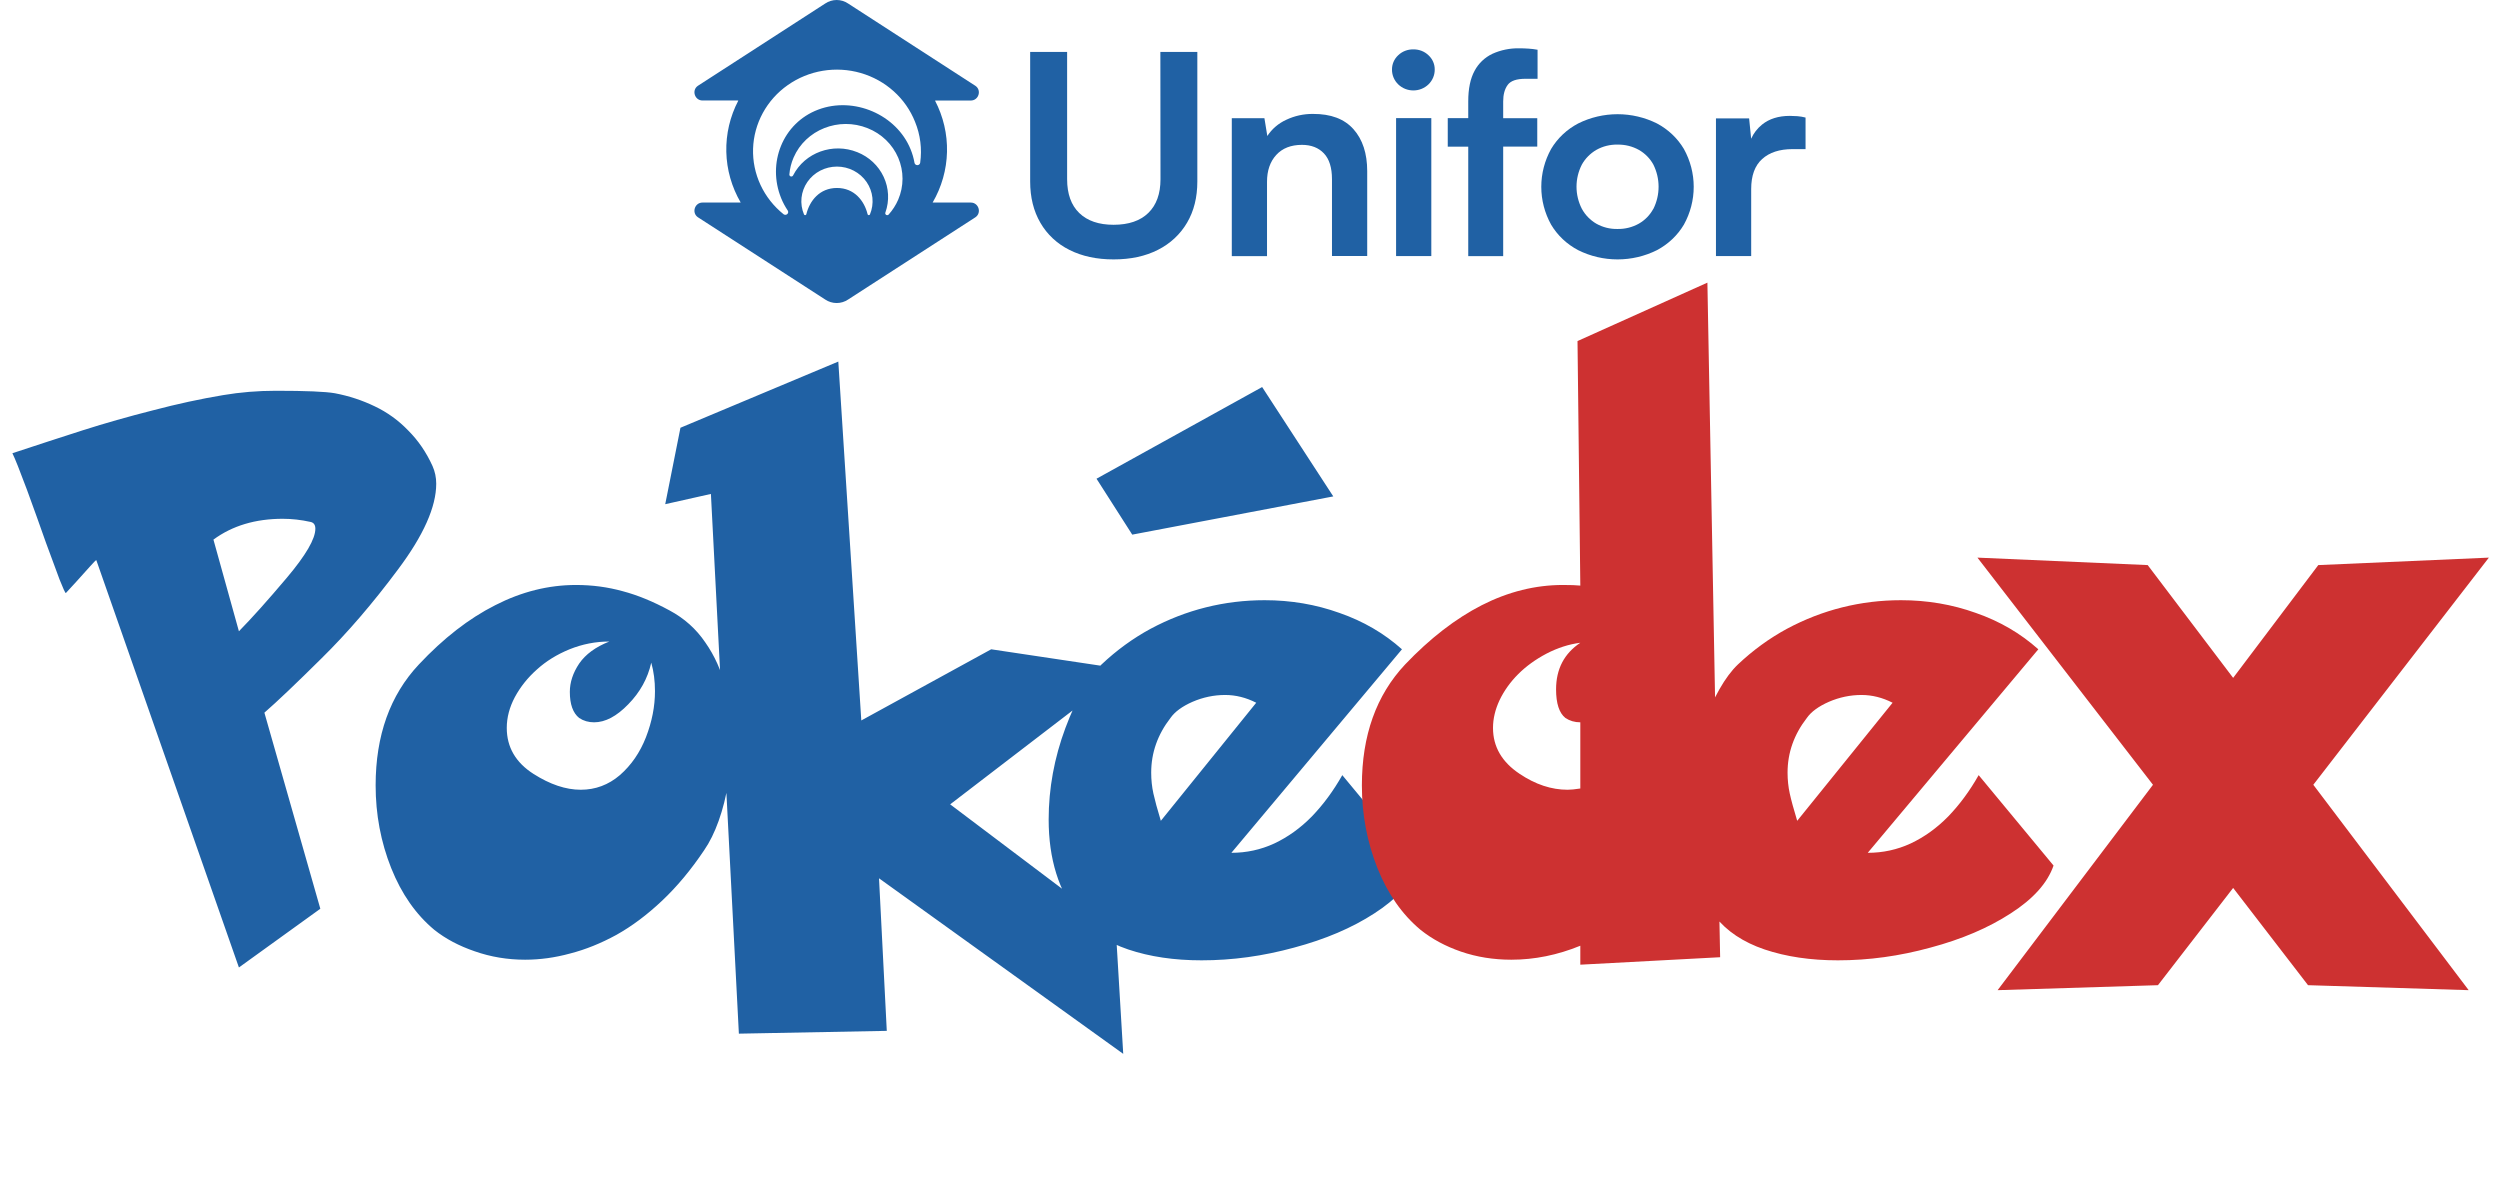 <svg width="198" height="95" viewBox="0 0 198 95" fill="none" xmlns="http://www.w3.org/2000/svg">
<path d="M0.982 35.896C2.967 35.239 4.829 34.632 6.568 34.075C8.324 33.517 10.169 32.992 12.105 32.5C14.041 31.991 15.895 31.589 17.667 31.294C19.029 31.064 20.423 30.949 21.851 30.949C24.23 30.949 25.788 31.015 26.527 31.146C27.642 31.359 28.692 31.704 29.677 32.18C30.677 32.656 31.563 33.295 32.334 34.099C33.122 34.887 33.762 35.822 34.254 36.905C34.451 37.348 34.549 37.815 34.549 38.307C34.549 40.145 33.54 42.409 31.522 45.1C29.521 47.79 27.503 50.136 25.468 52.138C23.45 54.139 21.941 55.575 20.94 56.444L25.37 71.973L18.922 76.624L7.627 44.361C7.594 44.361 7.438 44.517 7.159 44.829C6.88 45.141 6.511 45.551 6.052 46.059C5.609 46.552 5.33 46.855 5.215 46.97C5.166 46.97 5.002 46.617 4.723 45.912C4.46 45.206 4.099 44.23 3.64 42.983C3.197 41.72 2.696 40.325 2.139 38.8C1.564 37.257 1.179 36.289 0.982 35.896ZM16.904 42.737L18.922 49.997C19.939 48.963 21.203 47.552 22.712 45.764C24.221 43.976 24.976 42.68 24.976 41.876C24.976 41.564 24.845 41.384 24.582 41.334C23.844 41.17 23.114 41.088 22.392 41.088C20.227 41.088 18.397 41.638 16.904 42.737ZM53.031 48.348C54.196 48.971 55.139 49.816 55.861 50.883C56.599 51.933 57.132 53.122 57.461 54.451C57.805 55.764 57.977 57.134 57.977 58.561C57.977 59.742 57.879 60.882 57.682 61.982C57.502 63.081 57.247 64.09 56.919 65.009C56.591 65.927 56.206 66.707 55.763 67.347C54.729 68.889 53.621 70.218 52.44 71.333C51.259 72.449 50.053 73.351 48.823 74.04C47.592 74.713 46.37 75.205 45.156 75.517C43.958 75.845 42.769 76.009 41.587 76.009C40.193 76.009 38.864 75.787 37.601 75.344C36.354 74.918 35.288 74.352 34.402 73.647C32.941 72.432 31.801 70.8 30.981 68.749C30.16 66.682 29.75 64.5 29.75 62.203C29.75 58.249 30.891 55.058 33.171 52.63C35.123 50.547 37.141 48.98 39.225 47.93C41.309 46.863 43.441 46.33 45.623 46.33C46.903 46.33 48.134 46.494 49.315 46.822C50.496 47.134 51.735 47.643 53.031 48.348ZM51.579 52.482C51.3 53.729 50.693 54.828 49.758 55.78C48.839 56.732 47.937 57.207 47.051 57.207C46.608 57.207 46.214 57.093 45.87 56.863C45.377 56.469 45.131 55.78 45.131 54.796C45.131 54.041 45.377 53.294 45.87 52.556C46.378 51.818 47.174 51.236 48.257 50.809C47.174 50.809 46.124 51.014 45.107 51.424C44.106 51.834 43.245 52.368 42.523 53.024C41.801 53.664 41.218 54.394 40.775 55.214C40.349 56.018 40.136 56.83 40.136 57.65C40.136 59.176 40.841 60.39 42.252 61.293C43.565 62.129 44.811 62.548 45.993 62.548C47.157 62.548 48.191 62.162 49.093 61.391C49.996 60.603 50.685 59.603 51.16 58.389C51.636 57.158 51.874 55.944 51.874 54.746C51.874 53.926 51.776 53.172 51.579 52.482ZM53.892 33.878L66.394 28.636L68.215 57.06L78.502 51.424L89.182 53.024L75.253 63.704L88.37 73.597L88.96 83.466L69.618 69.561L70.233 81.644L58.519 81.866L56.304 39.12L52.686 39.932L53.892 33.878ZM106.31 61.391L112.241 68.552C111.765 69.93 110.633 71.194 108.845 72.342C107.073 73.491 104.957 74.393 102.496 75.049C100.051 75.722 97.607 76.058 95.162 76.058C92.996 76.058 91.061 75.771 89.354 75.197C87.664 74.623 86.36 73.753 85.441 72.588C83.85 70.587 83.054 68.027 83.054 64.91C83.054 62.449 83.497 60.029 84.383 57.65C85.285 55.255 86.237 53.582 87.238 52.63C88.436 51.498 89.732 50.555 91.126 49.8C92.537 49.045 93.997 48.479 95.507 48.102C97.016 47.725 98.566 47.536 100.158 47.536C102.241 47.536 104.218 47.872 106.089 48.545C107.975 49.201 109.624 50.161 111.035 51.424L97.525 67.543C98.722 67.543 99.854 67.297 100.921 66.805C102.004 66.296 102.996 65.583 103.898 64.664C104.801 63.729 105.605 62.638 106.31 61.391ZM99.493 55.657C98.689 55.247 97.869 55.042 97.032 55.042C96.147 55.042 95.285 55.222 94.448 55.583C93.628 55.944 93.046 56.371 92.701 56.863C91.684 58.175 91.175 59.619 91.175 61.194C91.175 61.768 91.233 62.318 91.348 62.843C91.463 63.368 91.659 64.09 91.938 65.009L99.493 55.657ZM86.844 37.914L99.961 30.654L105.596 39.316L89.674 42.343L86.844 37.914Z" fill="#2061A4"/>
<path d="M125.161 50.907C124.259 51.022 123.364 51.309 122.479 51.769C121.609 52.228 120.862 52.77 120.239 53.393C119.616 54.016 119.123 54.706 118.762 55.46C118.418 56.198 118.246 56.928 118.246 57.65C118.246 59.143 118.951 60.357 120.362 61.293C121.609 62.129 122.872 62.548 124.152 62.548C124.398 62.548 124.734 62.515 125.161 62.449V57.207C124.718 57.207 124.324 57.093 123.98 56.863C123.487 56.469 123.241 55.715 123.241 54.599C123.241 52.991 123.881 51.761 125.161 50.907ZM124.939 27.012L135.226 22.385L135.841 55.706C135.973 56.559 136.038 57.527 136.038 58.61C136.038 59.562 136.005 60.267 135.94 60.727L136.235 75.812L125.161 76.403V74.902C123.356 75.64 121.535 76.009 119.698 76.009C118.287 76.009 116.958 75.796 115.711 75.369C114.48 74.943 113.414 74.368 112.512 73.647C111.052 72.432 109.911 70.8 109.091 68.749C108.271 66.682 107.861 64.5 107.861 62.203C107.861 58.249 109.001 55.058 111.281 52.63C113.25 50.563 115.276 48.996 117.36 47.93C119.46 46.863 121.601 46.33 123.783 46.33C124.39 46.33 124.849 46.346 125.161 46.379L124.939 27.012ZM156.71 61.391L162.641 68.552C162.165 69.93 161.033 71.194 159.245 72.342C157.473 73.491 155.357 74.393 152.896 75.049C150.451 75.722 148.007 76.058 145.562 76.058C143.396 76.058 141.461 75.771 139.754 75.197C138.064 74.623 136.76 73.753 135.841 72.588C134.25 70.587 133.454 68.027 133.454 64.91C133.454 62.449 133.897 60.029 134.783 57.65C135.686 55.255 136.637 53.582 137.638 52.63C138.836 51.498 140.132 50.555 141.526 49.8C142.937 49.045 144.397 48.479 145.907 48.102C147.416 47.725 148.966 47.536 150.558 47.536C152.641 47.536 154.618 47.872 156.489 48.545C158.375 49.201 160.024 50.161 161.435 51.424L147.925 67.543C149.122 67.543 150.254 67.297 151.321 66.805C152.404 66.296 153.396 65.583 154.298 64.664C155.201 63.729 156.005 62.638 156.71 61.391ZM149.893 55.657C149.089 55.247 148.269 55.042 147.432 55.042C146.546 55.042 145.685 55.222 144.848 55.583C144.028 55.944 143.446 56.371 143.101 56.863C142.084 58.175 141.575 59.619 141.575 61.194C141.575 61.768 141.633 62.318 141.748 62.843C141.862 63.368 142.059 64.09 142.338 65.009L149.893 55.657ZM176.865 70.324L170.91 78.027L158.211 78.421L170.516 62.154L156.612 44.164L170.098 44.755L176.865 53.688L183.608 44.755L197.119 44.164L183.214 62.154L195.519 78.421L182.796 78.027L176.865 70.324Z" fill="#CD3131"/>
<path d="M76.889 16.043H73.864C74.578 14.818 74.97 13.439 75.003 12.031C75.036 10.623 74.711 9.228 74.055 7.972C74.074 7.966 74.094 7.962 74.114 7.962H76.887C77.512 7.962 77.765 7.145 77.252 6.797L67.169 0.277C66.904 0.097 66.588 0 66.264 0C65.94 0 65.624 0.097 65.359 0.277L55.275 6.794C54.762 7.142 55.014 7.959 55.64 7.959H58.421C58.439 7.959 58.457 7.962 58.474 7.967C57.817 9.223 57.491 10.619 57.524 12.028C57.557 13.437 57.949 14.816 58.664 16.042H55.64C55.014 16.042 54.762 16.859 55.275 17.207L65.359 23.724C65.625 23.904 65.941 24 66.264 24C66.588 24 66.903 23.904 67.169 23.724L77.253 17.208C77.766 16.86 77.513 16.043 76.889 16.043ZM68.899 16.983C68.891 17.001 68.877 17.017 68.86 17.027C68.842 17.038 68.822 17.043 68.801 17.041C68.781 17.04 68.761 17.032 68.746 17.019C68.73 17.006 68.719 16.989 68.714 16.969C68.454 15.899 67.658 14.887 66.288 14.887C64.917 14.887 64.122 15.899 63.861 16.969C63.856 16.989 63.845 17.006 63.829 17.019C63.814 17.032 63.794 17.04 63.774 17.041C63.753 17.043 63.733 17.038 63.715 17.027C63.698 17.017 63.684 17.001 63.677 16.983C63.501 16.566 63.434 16.113 63.48 15.664C63.527 15.216 63.687 14.785 63.944 14.411C64.203 14.036 64.551 13.729 64.96 13.517C65.368 13.305 65.825 13.194 66.288 13.194C66.751 13.194 67.207 13.305 67.615 13.517C68.024 13.729 68.373 14.036 68.631 14.411C68.889 14.785 69.048 15.216 69.095 15.664C69.141 16.113 69.074 16.566 68.899 16.983ZM71.136 15.816C70.951 16.243 70.698 16.638 70.386 16.987C70.362 17.015 70.329 17.033 70.293 17.04C70.257 17.046 70.219 17.039 70.188 17.021C70.156 17.003 70.132 16.974 70.12 16.941C70.108 16.907 70.108 16.87 70.121 16.836L70.127 16.822C70.451 15.9 70.4 14.893 69.986 14.007C69.572 13.12 68.826 12.421 67.9 12.053C65.957 11.271 63.739 12.089 62.819 13.882C62.816 13.885 62.815 13.889 62.813 13.893C62.798 13.925 62.772 13.951 62.739 13.966C62.706 13.981 62.669 13.985 62.634 13.976C62.599 13.968 62.568 13.947 62.547 13.919C62.525 13.89 62.515 13.855 62.517 13.82C62.554 13.359 62.667 12.906 62.852 12.479C63.805 10.274 66.433 9.233 68.721 10.154C69.263 10.369 69.756 10.687 70.171 11.088C70.587 11.49 70.916 11.968 71.141 12.495C71.365 13.021 71.48 13.586 71.48 14.156C71.479 14.726 71.362 15.29 71.136 15.816ZM72.879 12.89C72.871 12.942 72.844 12.99 72.804 13.025C72.763 13.06 72.711 13.079 72.656 13.08C72.602 13.081 72.549 13.063 72.507 13.029C72.466 12.995 72.438 12.948 72.428 12.896C72.364 12.529 72.26 12.169 72.118 11.822C71.001 9.075 67.628 7.614 64.799 8.683C61.969 9.753 60.751 12.946 61.867 15.694C62.008 16.041 62.185 16.373 62.396 16.684C62.421 16.728 62.431 16.779 62.422 16.829C62.414 16.879 62.388 16.924 62.35 16.958C62.311 16.992 62.262 17.012 62.21 17.014C62.159 17.017 62.108 17.003 62.065 16.973C61.28 16.345 60.654 15.55 60.234 14.65C59.814 13.749 59.612 12.767 59.643 11.778C59.675 10.79 59.939 9.821 60.415 8.947C60.891 8.074 61.567 7.318 62.391 6.739C63.214 6.16 64.163 5.772 65.165 5.606C66.166 5.44 67.193 5.5 68.167 5.781C69.141 6.062 70.036 6.558 70.782 7.229C71.529 7.899 72.107 8.728 72.473 9.651C72.894 10.678 73.033 11.794 72.879 12.889V12.89Z" fill="#2061A4"/>
<path d="M91.911 14.198C91.911 15.35 91.59 16.238 90.949 16.863C90.307 17.488 89.391 17.801 88.2 17.803C87.026 17.803 86.119 17.493 85.478 16.872C84.838 16.252 84.517 15.36 84.516 14.196V4.113H81.589V14.374C81.589 15.628 81.859 16.719 82.401 17.649C82.931 18.567 83.731 19.313 84.699 19.793C85.691 20.294 86.856 20.545 88.197 20.545C89.554 20.545 90.728 20.291 91.718 19.782C92.683 19.298 93.482 18.552 94.016 17.637C94.558 16.715 94.829 15.628 94.829 14.374V4.113H91.901L91.911 14.198Z" fill="#2061A4"/>
<path d="M103.984 9.023C103.251 9.016 102.527 9.176 101.869 9.488C101.254 9.769 100.734 10.214 100.372 10.771L100.142 9.362H97.558V20.286H100.348V14.397C100.348 13.511 100.592 12.802 101.08 12.27C101.567 11.738 102.246 11.473 103.115 11.473C103.848 11.473 104.428 11.698 104.854 12.148C105.28 12.598 105.493 13.28 105.493 14.192V20.274H108.283V13.557C108.283 12.156 107.921 11.048 107.197 10.234C106.473 9.419 105.402 9.015 103.984 9.023Z" fill="#2061A4"/>
<path d="M111.938 3.911C111.715 3.907 111.494 3.945 111.288 4.025C111.081 4.105 110.894 4.225 110.736 4.377C110.577 4.525 110.451 4.704 110.366 4.902C110.282 5.1 110.241 5.312 110.246 5.527C110.246 5.96 110.424 6.377 110.741 6.684C111.059 6.991 111.489 7.163 111.938 7.163C112.386 7.163 112.817 6.991 113.134 6.684C113.451 6.377 113.63 5.96 113.63 5.527C113.635 5.312 113.594 5.099 113.509 4.901C113.424 4.703 113.298 4.525 113.137 4.377C112.98 4.225 112.793 4.106 112.587 4.026C112.38 3.946 112.16 3.907 111.938 3.911Z" fill="#2061A4"/>
<path d="M113.36 9.355H110.57V20.281H113.36V9.355Z" fill="#2061A4"/>
<path d="M120.333 3.826C119.6 3.811 118.872 3.958 118.207 4.257C117.595 4.546 117.098 5.02 116.788 5.606C116.453 6.218 116.285 7.025 116.285 8.028V9.357H114.662V11.617H116.285V20.286H119.052V11.611H121.751V9.361H119.052V8.032C119.052 7.487 119.17 7.052 119.407 6.727C119.643 6.401 120.112 6.239 120.813 6.24H121.775V3.94C121.537 3.896 121.296 3.866 121.055 3.851C120.802 3.834 120.563 3.826 120.333 3.826Z" fill="#2061A4"/>
<path d="M131.228 9.775C130.264 9.295 129.196 9.045 128.113 9.045C127.029 9.045 125.961 9.295 124.998 9.775C124.101 10.244 123.357 10.944 122.848 11.798C122.337 12.72 122.07 13.749 122.07 14.795C122.07 15.841 122.337 16.87 122.848 17.792C123.356 18.646 124.099 19.346 124.995 19.815C125.958 20.295 127.026 20.545 128.11 20.545C129.194 20.545 130.262 20.295 131.225 19.815C132.117 19.344 132.857 18.644 133.364 17.792C133.875 16.87 134.142 15.841 134.142 14.795C134.142 13.749 133.875 12.72 133.364 11.798C132.858 10.947 132.119 10.247 131.228 9.775ZM130.942 16.54C130.682 17.026 130.287 17.433 129.8 17.712C129.286 18 128.7 18.146 128.107 18.135C127.517 18.148 126.936 18.002 126.427 17.715C125.943 17.431 125.548 17.025 125.284 16.54C125.005 15.995 124.86 15.395 124.86 14.787C124.86 14.179 125.005 13.579 125.284 13.034C125.551 12.556 125.946 12.154 126.427 11.873C126.936 11.586 127.517 11.44 128.107 11.453C128.702 11.441 129.29 11.587 129.805 11.875C130.29 12.153 130.685 12.555 130.948 13.037C131.219 13.584 131.36 14.183 131.36 14.79C131.36 15.397 131.219 15.996 130.948 16.543L130.942 16.54Z" fill="#2061A4"/>
<path d="M142.353 9.201C142.155 9.186 141.955 9.178 141.758 9.178C140.859 9.178 140.126 9.407 139.558 9.864C139.182 10.167 138.885 10.552 138.692 10.987L138.53 9.377H135.904V20.278H138.694V14.973C138.694 13.909 138.983 13.116 139.563 12.594C140.142 12.072 140.942 11.811 141.964 11.81H143V9.311C142.788 9.255 142.571 9.218 142.353 9.201Z" fill="#2061A4"/>
</svg>
